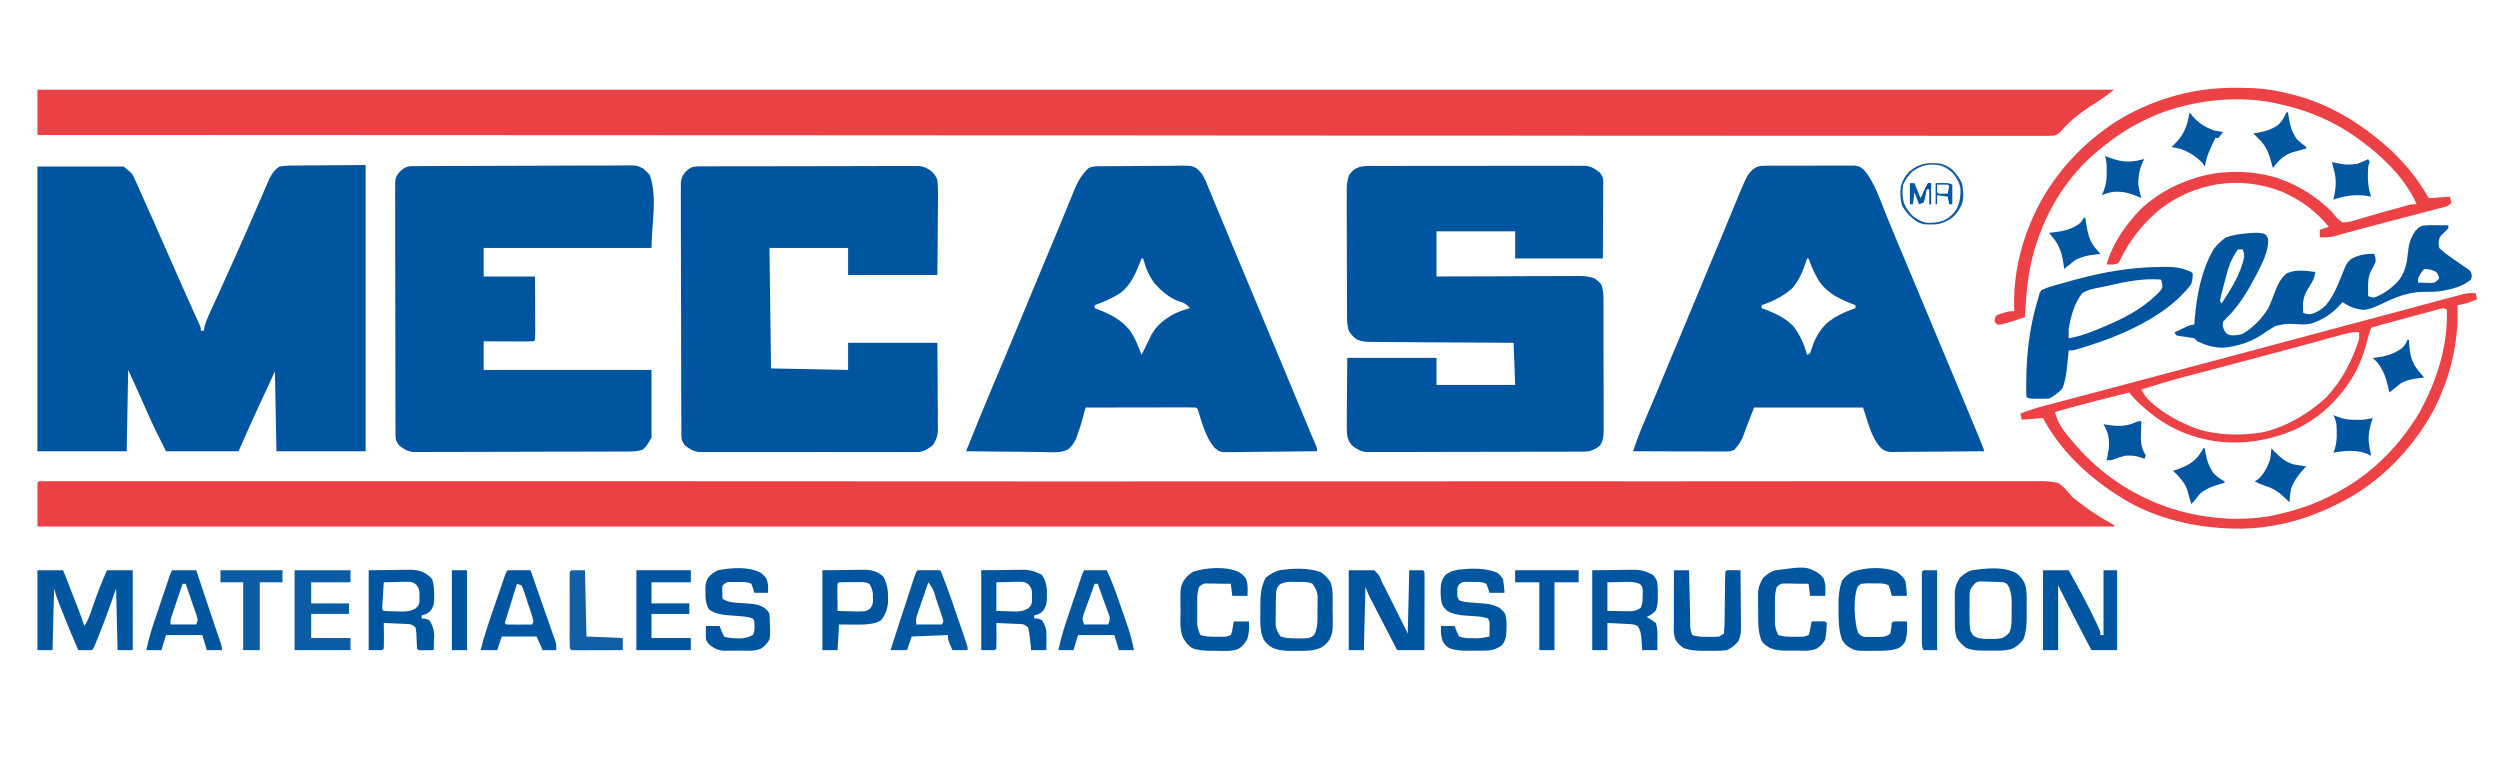 <svg xmlns="http://www.w3.org/2000/svg" xmlns:xlink="http://www.w3.org/1999/xlink" width="200" zoomAndPan="magnify" viewBox="0 0 150 45.75" height="61" preserveAspectRatio="xMidYMid meet" version="1.2"><g id="04f8a168ef"><path style=" stroke:none;fill-rule:nonzero;fill:#ec4144;fill-opacity:1;" d="M 2.246 5.383 L 126.844 5.383 C 126.543 5.625 126.25 5.84 125.926 6.047 C 125.125 6.562 124.262 7.133 123.66 7.879 C 123.398 8.098 123.398 8.098 123.223 8.137 C 123 8.152 122.785 8.156 122.562 8.152 L 122.309 8.152 C 122.02 8.156 121.734 8.152 121.449 8.152 C 121.242 8.152 121.035 8.152 120.828 8.152 C 120.254 8.156 119.68 8.152 119.109 8.152 C 118.551 8.148 117.992 8.152 117.434 8.152 C 116.277 8.152 115.125 8.152 113.969 8.148 C 112.797 8.148 111.625 8.148 110.453 8.148 L 110.23 8.148 C 109.855 8.148 109.477 8.148 109.102 8.148 C 106.371 8.148 103.641 8.145 100.914 8.145 C 98.125 8.141 95.336 8.141 92.547 8.141 L 90.25 8.137 C 88.344 8.137 86.438 8.137 84.531 8.137 L 84.27 8.137 C 80.047 8.137 75.824 8.133 71.602 8.129 L 67.203 8.125 L 66.93 8.125 C 62.43 8.125 57.934 8.125 53.434 8.121 L 47.984 8.117 L 36.621 8.113 C 28.867 8.113 21.113 8.109 13.359 8.102 L 13.141 8.102 L 2.246 8.098 Z M 2.336 28.883 C 2.473 28.875 2.605 28.871 2.742 28.871 L 3.617 28.871 C 3.906 28.871 4.195 28.871 4.488 28.871 C 4.801 28.871 5.117 28.871 5.434 28.871 C 5.988 28.871 6.543 28.871 7.098 28.871 C 7.926 28.871 8.754 28.871 9.586 28.871 C 10.992 28.871 12.398 28.871 13.805 28.871 C 15.223 28.871 16.637 28.871 18.055 28.871 L 19.41 28.871 C 24.469 28.871 29.523 28.871 34.582 28.871 C 44.145 28.875 53.711 28.879 63.277 28.883 L 63.578 28.883 C 69.758 28.883 75.941 28.883 82.121 28.879 C 83.012 28.879 83.902 28.879 84.789 28.879 L 85.031 28.879 C 87.414 28.875 89.793 28.875 92.176 28.875 L 92.398 28.875 C 94.621 28.875 96.844 28.875 99.066 28.879 L 99.277 28.879 C 101.477 28.879 103.676 28.875 105.879 28.875 C 108.125 28.871 110.375 28.871 112.621 28.871 C 113.898 28.875 115.172 28.875 116.445 28.871 C 117.285 28.867 118.125 28.867 118.969 28.871 C 119.445 28.871 119.922 28.871 120.398 28.871 C 120.828 28.867 121.262 28.867 121.691 28.871 C 121.848 28.871 122.004 28.871 122.156 28.871 C 122.613 28.863 123.043 28.871 123.488 28.973 C 123.828 29.203 124.055 29.469 124.305 29.789 C 124.531 29.984 124.77 30.164 125.012 30.34 L 125.199 30.48 C 125.668 30.82 126.148 31.117 126.656 31.395 L 126.844 31.504 L 126.844 31.594 L 2.246 31.594 L 2.246 28.973 Z M 2.336 28.883 "/><path style=" stroke:none;fill-rule:nonzero;fill:#0055a0;fill-opacity:1;" d="M 21.938 9.902 L 21.938 27.074 L 16.586 27.074 L 16.496 22.285 L 15.762 23.867 L 15.535 24.355 L 15.352 24.758 L 15.262 24.953 C 14.934 25.656 14.629 26.367 14.316 27.074 L 9.961 27.074 C 9.246 25.652 9.246 25.652 9.02 25.148 L 8.949 24.984 C 8.871 24.816 8.797 24.648 8.723 24.484 L 8.5 23.977 C 8.43 23.828 8.363 23.676 8.297 23.523 C 8.098 23.078 7.895 22.637 7.691 22.195 L 7.602 27.074 L 2.246 27.074 L 2.246 9.992 L 7.418 9.992 C 7.93 10.402 7.93 10.402 8.098 10.773 L 8.219 11.035 C 8.258 11.129 8.301 11.223 8.344 11.32 L 8.48 11.629 C 8.645 11.984 8.805 12.344 8.961 12.707 L 9.156 13.141 C 9.504 13.93 9.852 14.719 10.199 15.508 C 10.617 16.465 11.043 17.418 11.469 18.367 L 11.578 18.617 C 11.648 18.773 11.723 18.934 11.793 19.09 L 11.895 19.312 L 11.984 19.504 C 12.047 19.664 12.047 19.664 12.047 19.844 L 12.23 19.844 L 12.262 19.652 C 12.324 19.375 12.418 19.148 12.535 18.891 L 12.672 18.586 L 12.746 18.426 C 12.855 18.195 12.961 17.961 13.066 17.73 L 13.234 17.355 C 13.535 16.695 13.828 16.039 14.125 15.379 C 14.215 15.172 14.305 14.969 14.398 14.766 C 14.68 14.133 14.961 13.5 15.234 12.863 C 15.359 12.578 15.484 12.293 15.605 12.012 C 15.664 11.875 15.723 11.742 15.781 11.605 C 15.859 11.422 15.941 11.234 16.023 11.047 L 16.16 10.727 C 16.34 10.395 16.449 10.211 16.766 9.992 C 17.152 9.926 17.531 9.93 17.918 9.93 L 18.258 9.926 C 18.555 9.922 18.852 9.922 19.148 9.922 C 19.449 9.922 19.754 9.918 20.055 9.914 C 20.684 9.906 21.312 9.902 21.938 9.902 M 82.141 9.957 L 83.285 9.957 C 83.656 9.953 84.023 9.953 84.395 9.953 C 84.699 9.953 85.008 9.953 85.316 9.953 C 86.043 9.953 86.77 9.953 87.496 9.953 C 88.246 9.953 88.996 9.953 89.746 9.949 C 90.391 9.949 91.035 9.949 91.68 9.949 C 92.062 9.949 92.445 9.949 92.832 9.949 C 93.191 9.945 93.555 9.945 93.914 9.949 C 94.047 9.949 94.18 9.949 94.312 9.945 C 94.492 9.945 94.676 9.945 94.855 9.949 L 95.164 9.949 C 95.516 10.004 95.711 10.137 95.992 10.355 C 96.172 10.625 96.172 10.625 96.195 10.844 L 96.191 11.105 L 96.191 11.719 L 96.188 12.012 C 96.188 12.367 96.188 12.727 96.184 13.082 L 96.172 15.508 L 90.91 15.508 L 90.91 13.879 L 86.191 13.879 L 86.191 16.59 L 87.023 16.586 C 87.93 16.582 88.84 16.578 89.746 16.578 C 90.297 16.578 90.848 16.574 91.398 16.57 C 91.93 16.566 92.461 16.566 92.992 16.566 C 93.195 16.566 93.398 16.566 93.602 16.562 C 93.883 16.562 94.168 16.562 94.453 16.562 L 94.707 16.559 C 95.062 16.559 95.328 16.582 95.668 16.699 C 95.898 16.863 95.898 16.863 96.066 17.051 C 96.219 17.434 96.211 17.789 96.207 18.195 L 96.211 18.465 C 96.211 18.758 96.211 19.047 96.211 19.34 C 96.211 19.543 96.211 19.746 96.211 19.949 C 96.215 20.375 96.215 20.801 96.211 21.223 C 96.211 21.77 96.215 22.312 96.215 22.859 C 96.219 23.277 96.219 23.695 96.219 24.117 C 96.219 24.316 96.219 24.52 96.219 24.719 C 96.219 25 96.219 25.281 96.219 25.562 L 96.219 25.812 C 96.215 26.18 96.203 26.391 96.016 26.715 C 95.793 26.91 95.637 26.984 95.355 27.074 C 95.086 27.098 95.086 27.098 94.785 27.102 L 94.055 27.102 C 93.922 27.102 93.785 27.102 93.652 27.105 C 93.289 27.105 92.926 27.105 92.559 27.105 C 92.332 27.105 92.105 27.105 91.879 27.105 C 91.082 27.109 90.289 27.109 89.496 27.109 C 88.758 27.109 88.016 27.109 87.277 27.113 C 86.641 27.117 86.008 27.117 85.371 27.117 C 84.992 27.117 84.613 27.117 84.234 27.121 C 83.875 27.121 83.52 27.121 83.164 27.121 C 83.031 27.121 82.902 27.121 82.77 27.121 C 82.594 27.121 82.414 27.121 82.234 27.121 L 81.934 27.121 C 81.582 27.066 81.383 26.93 81.109 26.715 C 80.938 26.488 80.938 26.488 80.836 26.172 C 80.801 25.812 80.805 25.453 80.809 25.09 L 80.809 24.812 C 80.812 24.473 80.816 24.129 80.816 23.789 L 80.836 21.473 L 86.191 21.473 L 86.191 23.098 L 90.91 23.098 L 90.816 20.57 L 89.984 20.562 C 89.074 20.559 88.164 20.555 87.258 20.547 C 86.703 20.543 86.152 20.539 85.602 20.539 C 85.07 20.535 84.539 20.531 84.008 20.527 C 83.805 20.523 83.602 20.523 83.398 20.523 C 83.113 20.523 82.828 20.52 82.547 20.516 L 82.289 20.516 C 81.938 20.512 81.699 20.5 81.379 20.352 C 81.184 20.195 81.055 20.059 80.926 19.844 C 80.852 19.598 80.824 19.375 80.824 19.113 L 80.82 18.895 L 80.82 18.402 C 80.816 18.125 80.816 17.848 80.816 17.57 L 80.816 16.992 C 80.812 16.586 80.812 16.184 80.812 15.781 C 80.812 15.262 80.812 14.746 80.809 14.227 C 80.805 13.828 80.805 13.43 80.805 13.031 C 80.805 12.844 80.805 12.652 80.805 12.461 C 80.801 12.195 80.801 11.926 80.805 11.66 L 80.801 11.422 C 80.805 11.078 80.828 10.828 80.945 10.5 C 81.258 10.047 81.602 9.961 82.141 9.957 M 105.715 9.949 L 106.039 9.945 L 106.219 9.941 C 106.414 9.941 106.609 9.941 106.805 9.941 C 106.941 9.941 107.078 9.941 107.215 9.941 C 107.504 9.941 107.789 9.941 108.074 9.941 C 108.441 9.941 108.805 9.941 109.172 9.938 C 109.453 9.938 109.734 9.938 110.02 9.938 C 110.152 9.938 110.289 9.938 110.422 9.934 C 110.609 9.934 110.801 9.934 110.988 9.938 L 111.312 9.938 C 111.598 9.992 111.598 9.992 111.855 10.211 C 112.5 10.98 112.824 12.051 113.203 12.973 C 113.336 13.297 113.473 13.621 113.605 13.945 L 113.816 14.457 C 114.168 15.305 114.523 16.152 114.883 17 C 115.41 18.258 115.938 19.52 116.461 20.777 C 116.797 21.586 117.133 22.391 117.473 23.195 C 117.887 24.191 118.305 25.191 118.719 26.188 L 118.82 26.438 C 119.039 26.973 119.039 26.973 119.039 27.074 C 118.281 27.086 117.52 27.09 116.758 27.094 C 116.402 27.098 116.051 27.098 115.695 27.102 C 115.355 27.105 115.016 27.109 114.672 27.109 C 114.543 27.109 114.414 27.113 114.281 27.113 C 114.102 27.117 113.918 27.117 113.734 27.117 L 113.422 27.121 C 113.141 27.074 113.141 27.074 112.887 26.906 C 112.27 26.309 112.051 25.203 111.781 24.453 L 105.246 24.453 C 105.004 25.055 104.773 25.656 104.551 26.266 C 104.422 26.547 104.277 26.754 104.066 26.984 C 103.812 27.113 103.605 27.086 103.324 27.086 L 102.18 27.086 C 101.836 27.082 101.488 27.082 101.141 27.082 C 100.785 27.082 100.43 27.082 100.074 27.082 C 99.379 27.078 98.684 27.078 97.988 27.074 C 98.16 26.535 98.359 26.004 98.582 25.48 L 98.676 25.254 C 98.746 25.098 98.812 24.938 98.879 24.777 C 99.062 24.344 99.246 23.91 99.43 23.477 L 99.543 23.203 C 99.957 22.223 100.363 21.242 100.773 20.258 C 101.336 18.895 101.902 17.535 102.473 16.176 C 102.777 15.441 103.086 14.707 103.391 13.973 L 103.703 13.211 C 103.77 13.051 103.84 12.887 103.906 12.723 C 104.82 10.504 104.82 10.504 105.172 10.168 C 105.43 9.992 105.43 9.992 105.715 9.949 M 108.422 15.508 L 108.363 15.695 C 108.16 16.297 107.938 16.836 107.516 17.316 C 106.973 17.785 106.379 18.078 105.699 18.309 L 105.699 18.488 L 105.91 18.566 C 106.555 18.816 107.117 19.078 107.605 19.574 C 108.004 20.098 108.25 20.66 108.422 21.293 L 108.605 21.199 C 108.66 21.051 108.711 20.902 108.758 20.75 C 108.949 20.211 109.199 19.801 109.602 19.395 C 110.121 18.965 110.695 18.711 111.328 18.488 L 111.328 18.309 L 111.117 18.23 C 110.391 17.949 109.77 17.641 109.262 17.035 C 108.926 16.562 108.707 16.051 108.516 15.508 Z M 66.07 9.977 L 66.246 9.973 C 66.441 9.973 66.633 9.969 66.828 9.969 L 67.027 9.969 C 67.379 9.965 67.73 9.965 68.082 9.961 C 68.371 9.961 68.66 9.957 68.949 9.953 C 69.301 9.949 69.652 9.949 70 9.949 C 70.133 9.945 70.27 9.945 70.402 9.945 C 71.434 9.926 71.434 9.926 71.777 10.086 C 72.027 10.281 72.199 10.523 72.32 10.812 L 72.414 11.035 C 72.449 11.117 72.48 11.199 72.516 11.281 L 72.629 11.551 C 72.738 11.812 72.848 12.078 72.953 12.34 C 73.098 12.684 73.242 13.027 73.383 13.371 C 73.648 14.008 73.914 14.641 74.176 15.277 C 74.508 16.07 74.84 16.867 75.172 17.66 C 76.191 20.094 77.207 22.531 78.219 24.973 L 78.34 25.262 C 78.375 25.352 78.414 25.441 78.453 25.535 C 78.531 25.73 78.613 25.922 78.695 26.117 L 78.824 26.414 L 78.938 26.68 C 79.02 26.895 79.02 26.895 79.02 27.074 C 78.258 27.086 77.496 27.094 76.738 27.098 C 76.383 27.102 76.031 27.105 75.676 27.109 C 75.336 27.113 74.992 27.117 74.652 27.117 C 74.523 27.121 74.391 27.121 74.262 27.125 C 74.078 27.125 73.898 27.129 73.715 27.129 L 73.398 27.129 C 73.121 27.074 73.121 27.074 72.867 26.859 C 72.367 26.266 72.152 25.484 71.922 24.758 C 71.871 24.551 71.871 24.551 71.762 24.453 C 71.555 24.445 71.348 24.445 71.141 24.445 L 70.945 24.445 C 70.73 24.445 70.516 24.445 70.301 24.445 L 69.855 24.445 C 69.465 24.445 69.074 24.449 68.684 24.449 C 68.285 24.449 67.887 24.449 67.484 24.449 C 66.703 24.453 65.918 24.453 65.137 24.453 L 65.078 24.66 L 65.008 24.93 L 64.934 25.199 C 64.852 25.492 64.758 25.785 64.652 26.07 L 64.551 26.359 C 64.418 26.609 64.289 26.801 64.062 26.98 C 63.594 27.203 63.031 27.129 62.523 27.121 C 62.391 27.121 62.258 27.117 62.129 27.117 C 61.781 27.117 61.438 27.113 61.094 27.105 C 60.742 27.102 60.391 27.102 60.035 27.098 C 59.348 27.094 58.656 27.086 57.965 27.074 C 58.48 25.785 59 24.5 59.543 23.223 C 59.719 22.809 59.891 22.395 60.066 21.977 L 60.176 21.719 C 60.578 20.758 60.977 19.801 61.375 18.84 L 61.914 17.539 C 62.445 16.254 62.98 14.969 63.52 13.684 C 63.68 13.293 63.844 12.902 64.004 12.508 C 64.113 12.238 64.227 11.969 64.336 11.699 L 64.449 11.418 C 64.664 10.902 64.902 10.469 65.316 10.086 C 65.57 9.957 65.785 9.98 66.07 9.977 M 68.492 15.508 L 68.398 15.754 C 68.117 16.465 67.84 17.098 67.223 17.586 C 66.738 17.883 66.219 18.129 65.68 18.309 L 65.68 18.488 L 65.895 18.57 C 66.648 18.867 67.266 19.18 67.785 19.812 C 68.105 20.262 68.297 20.773 68.492 21.293 C 68.598 21.086 68.699 20.879 68.801 20.672 L 68.938 20.395 L 69.07 20.113 C 69.387 19.539 69.766 19.242 70.316 18.902 C 70.668 18.711 71.012 18.598 71.398 18.488 C 71.25 18.32 71.141 18.227 70.934 18.141 L 70.711 18.07 C 70.133 17.852 69.727 17.492 69.309 17.043 C 68.938 16.578 68.746 16.074 68.586 15.508 Z M 42.086 9.98 L 42.828 9.98 L 43.238 9.977 C 43.609 9.977 43.977 9.977 44.348 9.977 C 44.578 9.977 44.812 9.977 45.043 9.977 C 45.766 9.973 46.488 9.973 47.211 9.973 C 48.047 9.973 48.883 9.969 49.719 9.969 C 50.363 9.965 51.008 9.965 51.656 9.965 C 52.039 9.965 52.426 9.965 52.812 9.961 C 53.176 9.961 53.539 9.961 53.898 9.961 C 54.035 9.961 54.168 9.961 54.301 9.961 C 54.48 9.961 54.664 9.961 54.844 9.961 L 55.152 9.961 C 55.461 10 55.629 10.086 55.879 10.266 C 56.078 10.461 56.152 10.551 56.242 10.809 C 56.293 11.238 56.285 11.672 56.277 12.105 C 56.277 12.234 56.277 12.359 56.277 12.488 C 56.273 12.82 56.27 13.152 56.266 13.484 C 56.262 13.824 56.262 14.164 56.262 14.504 C 56.258 15.168 56.25 15.836 56.242 16.5 L 50.887 16.5 L 50.887 14.875 L 46.168 14.875 L 46.262 22.105 L 50.887 22.195 L 50.887 20.57 L 56.242 20.57 C 56.25 21.289 56.254 22.008 56.258 22.73 C 56.258 23.066 56.262 23.402 56.262 23.738 C 56.266 24.059 56.266 24.383 56.27 24.707 C 56.27 24.832 56.27 24.953 56.27 25.078 C 56.273 25.25 56.273 25.422 56.273 25.598 L 56.273 25.895 C 56.234 26.23 56.156 26.43 55.969 26.715 C 55.691 26.934 55.496 27.062 55.145 27.121 L 54.84 27.121 L 54.488 27.125 L 54.105 27.121 C 53.973 27.125 53.836 27.125 53.699 27.125 C 53.336 27.125 52.969 27.125 52.602 27.125 C 52.219 27.125 51.836 27.125 51.453 27.125 C 50.809 27.125 50.164 27.125 49.52 27.121 C 48.777 27.121 48.035 27.121 47.289 27.125 C 46.648 27.125 46.012 27.125 45.371 27.125 C 44.992 27.125 44.609 27.125 44.227 27.125 C 43.867 27.125 43.508 27.125 43.152 27.125 C 43.02 27.121 42.887 27.121 42.758 27.125 C 42.578 27.125 42.398 27.125 42.219 27.121 L 41.914 27.121 C 41.562 27.062 41.363 26.934 41.086 26.715 C 40.906 26.441 40.906 26.441 40.883 26.164 L 40.883 25.812 L 40.879 25.617 C 40.879 25.402 40.879 25.184 40.879 24.969 C 40.879 24.812 40.875 24.66 40.875 24.504 C 40.875 24.082 40.871 23.66 40.871 23.238 C 40.871 22.977 40.871 22.715 40.871 22.449 C 40.867 21.531 40.867 20.613 40.867 19.695 C 40.867 18.84 40.863 17.984 40.859 17.125 C 40.855 16.391 40.855 15.656 40.855 14.922 C 40.855 14.484 40.855 14.043 40.852 13.605 C 40.852 13.191 40.848 12.777 40.852 12.367 C 40.852 12.215 40.852 12.062 40.848 11.91 C 40.848 11.703 40.848 11.496 40.852 11.289 L 40.848 10.941 C 40.902 10.637 40.941 10.547 41.125 10.32 C 41.465 9.98 41.617 9.984 42.086 9.98 M 24.641 9.969 L 24.949 9.969 L 25.305 9.965 L 25.691 9.965 L 26.102 9.961 C 26.477 9.961 26.848 9.957 27.219 9.957 C 27.449 9.957 27.684 9.957 27.914 9.957 C 28.641 9.953 29.367 9.953 30.094 9.949 C 30.934 9.949 31.773 9.945 32.609 9.941 C 33.258 9.938 33.906 9.938 34.555 9.934 C 34.945 9.934 35.332 9.934 35.719 9.93 C 36.082 9.93 36.445 9.926 36.812 9.93 C 36.945 9.93 37.078 9.93 37.211 9.926 C 38.211 9.914 38.211 9.914 38.586 10.109 C 38.75 10.242 38.879 10.363 39 10.535 C 39.461 11.91 39.09 13.43 39.09 14.875 L 29.02 14.875 L 29.02 16.59 L 32.102 16.59 C 32.105 17.129 32.105 17.668 32.109 18.207 C 32.109 18.391 32.109 18.574 32.109 18.758 C 32.109 19.023 32.113 19.285 32.113 19.547 L 32.113 19.797 C 32.113 19.996 32.109 20.191 32.102 20.387 L 32.012 20.477 C 31.793 20.484 31.57 20.488 31.348 20.488 L 31.148 20.488 C 30.934 20.484 30.723 20.484 30.508 20.484 L 30.078 20.484 C 29.723 20.48 29.371 20.48 29.02 20.477 L 29.02 22.195 L 39.09 22.195 L 39.09 26.262 C 38.766 26.805 38.766 26.805 38.547 26.984 C 38.25 27.082 38.031 27.09 37.723 27.09 L 36.984 27.09 L 36.582 27.094 C 36.137 27.094 35.691 27.098 35.25 27.098 L 34.789 27.098 C 34.074 27.102 33.355 27.102 32.637 27.102 C 31.809 27.102 30.98 27.105 30.152 27.109 C 29.512 27.113 28.871 27.113 28.23 27.113 C 27.848 27.113 27.465 27.113 27.082 27.117 C 26.723 27.117 26.363 27.121 26.004 27.117 C 25.871 27.117 25.742 27.117 25.609 27.121 C 25.43 27.121 25.246 27.121 25.066 27.121 L 24.762 27.121 C 24.41 27.066 24.215 26.934 23.938 26.715 C 23.754 26.441 23.754 26.441 23.73 26.164 L 23.73 25.617 C 23.727 25.402 23.727 25.184 23.727 24.969 C 23.727 24.812 23.727 24.656 23.727 24.504 C 23.723 24.082 23.723 23.66 23.723 23.238 C 23.723 22.883 23.723 22.531 23.723 22.18 C 23.723 21.352 23.719 20.52 23.719 19.691 C 23.723 18.832 23.719 17.977 23.715 17.121 C 23.715 16.383 23.711 15.648 23.711 14.914 C 23.711 14.473 23.711 14.035 23.711 13.594 C 23.707 13.184 23.707 12.77 23.711 12.355 C 23.711 12.203 23.711 12.051 23.707 11.902 C 23.707 11.695 23.707 11.488 23.711 11.281 L 23.711 10.93 C 23.754 10.625 23.754 10.625 23.922 10.371 C 24.156 10.137 24.305 10.004 24.641 9.969 "/><path style=" stroke:none;fill-rule:nonzero;fill:#ec4245;fill-opacity:1;" d="M 148.535 17.586 L 148.625 17.949 C 148.223 18.133 147.887 18.246 147.445 18.309 L 147.453 18.52 C 147.508 20.66 146.977 22.766 145.988 24.668 C 144.875 26.691 143.234 28.488 141.254 29.691 C 139.164 30.93 136.938 31.672 134.496 31.719 C 132.141 31.73 129.836 31.281 127.75 30.141 C 125.785 29.012 124.012 27.484 122.832 25.535 C 122.746 25.387 122.664 25.238 122.578 25.086 L 121.309 25.18 L 121.219 24.816 C 121.711 24.625 122.215 24.461 122.73 24.328 L 122.961 24.27 C 123.125 24.227 123.289 24.184 123.453 24.141 C 123.723 24.07 123.988 24 124.258 23.926 C 124.547 23.852 124.832 23.777 125.121 23.699 C 126.145 23.43 127.168 23.156 128.188 22.883 L 129.48 22.539 L 130.137 22.363 C 131.289 22.059 132.438 21.75 133.59 21.445 L 133.902 21.359 C 135.219 21.008 136.531 20.656 137.848 20.305 C 139.125 19.965 140.402 19.621 141.68 19.281 C 142.152 19.152 142.625 19.027 143.102 18.902 C 143.715 18.734 144.328 18.57 144.941 18.41 C 145.266 18.324 145.59 18.234 145.91 18.148 C 146.266 18.055 146.625 17.961 146.98 17.863 L 147.297 17.777 L 147.594 17.699 L 147.848 17.633 C 148.082 17.586 148.293 17.578 148.535 17.586 M 146.629 18.488 C 146.445 18.52 146.445 18.52 146.238 18.578 L 145.992 18.641 L 145.727 18.715 L 145.453 18.789 C 145.168 18.863 144.879 18.941 144.594 19.02 C 144.398 19.074 144.203 19.125 144.012 19.176 C 143.656 19.27 143.301 19.367 142.949 19.465 L 142.73 19.523 C 142.578 19.566 142.426 19.613 142.273 19.664 C 142.188 19.852 142.188 19.852 142.133 20.082 L 142.059 20.348 L 141.984 20.629 C 141.73 21.516 141.434 22.25 140.91 23.008 L 140.758 23.23 C 139.941 24.34 138.922 25.223 137.66 25.793 C 136.188 26.422 134.68 26.668 133.078 26.496 C 131.699 26.316 130.418 25.828 129.297 24.996 C 128.723 24.559 128.203 24.113 127.754 23.551 C 126.785 23.785 125.824 24.035 124.867 24.289 L 124.68 24.34 C 124.504 24.387 124.324 24.434 124.148 24.48 L 123.836 24.566 C 123.656 24.613 123.48 24.668 123.305 24.727 C 123.453 25.488 124.055 26.137 124.547 26.715 C 126.074 28.465 127.93 29.703 130.129 30.461 C 132.074 31.102 134.266 31.312 136.289 30.949 C 136.531 30.898 136.77 30.844 137.008 30.781 L 137.227 30.727 C 138.312 30.445 139.293 30.059 140.277 29.516 L 140.527 29.379 C 142.473 28.27 144.047 26.641 145.176 24.727 C 146.148 22.973 146.812 20.953 146.816 18.934 L 146.809 18.578 Z M 140.336 20.129 C 140.086 20.195 139.836 20.266 139.586 20.336 C 139.102 20.469 138.621 20.598 138.137 20.73 L 137.812 20.82 C 136.871 21.074 135.93 21.328 134.984 21.574 L 134.527 21.695 C 133.918 21.855 133.309 22.02 132.699 22.18 C 132.34 22.273 131.977 22.371 131.613 22.465 C 131.48 22.5 131.344 22.535 131.211 22.57 C 130.293 22.812 129.383 23.082 128.48 23.371 C 128.758 23.961 129.293 24.348 129.812 24.723 C 130.371 25.086 130.941 25.391 131.562 25.629 L 131.844 25.738 C 133.074 26.137 134.516 26.145 135.785 25.934 C 137.188 25.602 138.516 24.824 139.562 23.852 C 140.484 22.887 141.086 21.727 141.508 20.469 C 141.559 20.27 141.559 20.27 141.547 19.938 C 141.121 19.906 140.742 20.016 140.336 20.129 "/><path style=" stroke:none;fill-rule:nonzero;fill:#0256a0;fill-opacity:1;" d="M 146.242 13.512 L 146.434 13.516 C 146.59 13.516 146.746 13.516 146.902 13.52 L 146.902 13.699 C 146.75 13.852 146.602 14.004 146.445 14.152 C 146.344 14.336 146.344 14.336 146.316 14.586 L 146.355 14.875 C 146.539 15.055 146.691 15.184 146.902 15.328 L 147.062 15.445 C 147.297 15.613 147.535 15.777 147.777 15.941 L 147.973 16.078 L 148.145 16.191 C 148.262 16.32 148.262 16.32 148.312 16.539 L 148.262 16.773 C 147.75 17.207 147.121 17.34 146.477 17.465 C 146.113 17.516 145.75 17.512 145.387 17.512 C 144.398 17.523 143.617 17.887 142.738 18.309 C 142.426 18.453 142.137 18.574 141.789 18.59 C 141.293 18.535 140.965 18.402 140.547 18.129 L 140.406 18.289 C 139.902 18.828 139.43 19.148 138.734 19.395 C 138.418 19.484 138.152 19.473 137.828 19.449 C 137.176 19.414 137.176 19.414 136.547 19.555 C 136.25 19.711 135.98 19.898 135.703 20.086 C 135.051 20.527 134.242 20.773 133.465 20.859 C 132.871 20.883 132.371 20.727 131.836 20.477 L 131.656 20.297 C 131.375 20.242 131.09 20.207 130.805 20.168 L 130.566 20.117 L 130.477 19.938 C 130.637 19.859 130.801 19.785 130.961 19.711 L 131.238 19.582 C 131.473 19.484 131.473 19.484 131.656 19.484 L 131.68 19.168 C 131.805 17.691 132.074 16.238 132.824 14.941 C 133.047 14.656 133.262 14.453 133.559 14.242 C 134.023 14.086 134.457 14.02 134.938 13.992 L 135.129 13.977 C 135.391 13.961 135.617 13.961 135.867 14.031 C 136.012 14.152 136.012 14.152 136.09 14.352 C 136.125 15.055 135.738 15.793 135.422 16.41 C 134.918 17.367 134.375 18.336 133.582 19.09 L 133.379 19.305 C 133.355 19.586 133.355 19.586 133.469 19.844 C 133.602 20.035 133.602 20.035 133.832 20.117 C 134.129 20.125 134.289 20.117 134.559 20.027 C 135.195 19.66 135.715 19.109 136.102 18.488 C 136.234 18.207 136.34 17.914 136.453 17.625 C 136.629 17.16 136.801 16.73 137.191 16.41 C 137.543 16.246 137.875 16.223 138.262 16.242 C 138.48 16.262 138.695 16.285 138.914 16.32 C 138.883 16.645 138.777 16.859 138.602 17.129 C 138.371 17.484 138.203 17.801 138.18 18.23 C 138.176 18.41 138.184 18.586 138.188 18.762 C 138.379 18.844 138.379 18.844 138.641 18.852 C 139 18.754 139.273 18.582 139.539 18.328 C 140.02 17.758 140.273 17.098 140.547 16.41 C 140.789 15.812 140.789 15.812 141.02 15.57 C 141.418 15.332 141.809 15.242 142.273 15.227 L 142.453 15.234 C 142.523 15.418 142.523 15.418 142.543 15.688 C 142.469 15.879 142.375 16.055 142.273 16.234 C 142.09 16.586 142.082 16.898 142.086 17.293 L 142.086 17.562 L 142.09 17.766 C 142.254 17.832 142.254 17.832 142.453 17.855 C 143.031 17.637 143.57 17.246 143.965 16.773 C 144.332 16.246 144.422 15.75 144.48 15.125 C 144.527 14.625 144.633 14.301 144.902 13.879 C 145.039 13.723 145.137 13.625 145.332 13.547 C 145.633 13.504 145.938 13.508 146.242 13.512 M 134.285 14.965 C 133.828 15.555 133.664 16.184 133.48 16.898 L 133.395 17.223 C 133.285 17.629 133.285 17.629 133.199 18.039 L 133.289 18.219 C 133.832 17.395 134.461 16.398 134.648 15.418 C 134.633 15.152 134.633 15.152 134.559 14.965 Z M 145.449 16.141 C 145.242 16.391 145.242 16.391 145.086 16.684 L 145.086 16.953 C 145.246 16.961 145.406 16.965 145.566 16.969 L 145.84 16.98 L 146.082 16.953 C 146.254 16.828 146.254 16.828 146.355 16.684 C 146.297 16.504 146.297 16.504 146.176 16.32 C 145.91 16.184 145.746 16.141 145.449 16.141 "/><path style=" stroke:none;fill-rule:nonzero;fill:#ec4245;fill-opacity:1;" d="M 134.129 5.266 L 134.316 5.266 C 135.273 5.27 136.168 5.332 137.102 5.566 L 137.293 5.609 C 139.672 6.156 141.605 7.352 143.406 8.965 C 143.93 9.461 144.402 9.957 144.832 10.535 L 144.969 10.719 C 145.25 11.098 145.496 11.48 145.723 11.891 L 146.992 11.801 L 147.082 12.164 C 146.902 12.344 146.902 12.344 146.727 12.406 L 146.516 12.461 L 146.273 12.523 L 146.008 12.594 L 145.73 12.664 C 145.434 12.742 145.133 12.82 144.836 12.898 L 144.227 13.055 C 143.922 13.137 143.617 13.215 143.312 13.293 C 142.73 13.445 142.152 13.598 141.574 13.758 L 141.379 13.809 C 141.094 13.887 140.809 13.965 140.523 14.043 L 140.223 14.125 L 139.973 14.195 C 139.707 14.246 139.457 14.25 139.188 14.242 L 139.188 13.789 L 139.73 13.609 C 138.934 12.637 138.02 11.98 136.867 11.48 C 135.625 11.012 134.348 10.855 133.031 11.059 C 131.727 11.285 130.547 11.793 129.516 12.625 C 128.543 13.469 127.805 14.371 127.246 15.535 L 127.117 15.777 C 126.871 15.902 126.664 15.875 126.391 15.867 C 126.773 14.578 127.508 13.527 128.43 12.559 C 129.52 11.535 130.895 10.848 132.348 10.504 C 133.758 10.199 135.262 10.254 136.641 10.68 C 137.898 11.102 138.969 11.781 139.914 12.707 L 140.047 12.879 C 140.203 13.07 140.336 13.207 140.547 13.34 C 140.906 13.352 141.215 13.25 141.551 13.141 L 141.84 13.059 C 142.035 13.004 142.234 12.945 142.43 12.887 C 142.812 12.77 143.195 12.664 143.578 12.562 C 143.754 12.516 143.926 12.469 144.098 12.418 L 144.336 12.352 L 144.543 12.293 C 144.723 12.254 144.723 12.254 144.996 12.254 C 144.371 10.812 143.137 9.574 141.91 8.637 L 141.668 8.453 C 140.133 7.297 138.434 6.586 136.555 6.199 L 136.266 6.137 C 134.141 5.758 131.91 6 129.879 6.695 C 128.43 7.223 127.109 8.004 125.938 9 L 125.676 9.219 C 124.059 10.637 122.941 12.402 122.246 14.426 C 121.848 15.586 121.656 16.695 121.57 17.918 L 121.547 18.246 C 121.527 18.508 121.508 18.77 121.492 19.031 C 120.602 19.332 120.602 19.332 120.227 19.422 L 120.023 19.473 L 119.855 19.484 L 119.676 19.305 C 119.684 19.121 119.684 19.121 119.766 18.941 C 119.945 18.848 119.945 18.848 120.164 18.785 L 120.383 18.719 C 120.582 18.672 120.582 18.672 120.855 18.672 L 120.848 18.414 C 120.801 16.133 121.406 13.98 122.5 11.984 C 123.664 9.945 125.355 8.238 127.375 7.043 C 129.465 5.859 131.73 5.254 134.129 5.266 "/><path style=" stroke:none;fill-rule:nonzero;fill:#0155a0;fill-opacity:1;" d="M 129.648 16.016 L 129.945 16.012 C 130.52 16.016 130.953 16.078 131.473 16.32 L 131.562 16.41 C 131.562 16.656 131.551 16.812 131.473 17.043 C 131.289 17.312 131.07 17.539 130.84 17.766 L 130.676 17.926 C 129.055 19.438 126.508 20.434 124.395 21.02 L 124.121 21.02 L 124.09 21.355 L 124.043 21.793 L 124.023 22.012 C 123.977 22.453 123.914 22.863 123.758 23.281 C 123.609 23.457 123.609 23.457 123.441 23.586 L 123.273 23.719 C 123.125 23.82 123.125 23.82 122.941 23.914 C 122.746 23.922 122.551 23.926 122.352 23.922 L 122.031 23.926 C 121.762 23.914 121.762 23.914 121.582 23.82 C 121.527 21.785 121.691 19.809 122.309 17.855 L 122.367 17.602 L 122.488 17.406 C 122.742 17.293 122.961 17.211 123.227 17.141 L 123.457 17.07 C 123.707 17 123.961 16.93 124.215 16.863 L 124.477 16.789 C 126.191 16.32 127.863 16.031 129.648 16.016 M 126.375 17.168 C 126.16 17.215 125.945 17.258 125.73 17.297 C 125.43 17.363 125.203 17.426 124.938 17.586 C 124.457 18.188 124.242 19.004 124.121 19.754 C 124.117 19.938 124.117 20.117 124.121 20.297 C 124.891 20.164 125.586 19.879 126.301 19.574 L 126.492 19.492 C 127.684 18.98 128.785 18.367 129.664 17.395 C 129.691 17.34 129.719 17.281 129.75 17.223 C 129.727 16.98 129.727 16.98 129.66 16.773 C 128.531 16.684 127.469 16.918 126.375 17.168 "/><path style=" stroke:none;fill-rule:nonzero;fill:#0256a0;fill-opacity:1;" d="M 2.246 34.215 L 3.789 34.215 C 3.941 34.605 4.094 34.992 4.246 35.383 L 4.398 35.781 C 4.473 35.969 4.547 36.16 4.621 36.352 L 4.691 36.527 C 4.824 36.871 4.945 37.211 5.059 37.559 C 5.234 37.301 5.324 37.09 5.426 36.797 L 5.531 36.5 L 5.637 36.191 C 5.875 35.52 6.121 34.863 6.422 34.215 L 7.965 34.215 L 7.965 39.008 L 7.055 39.008 L 6.965 35.301 L 6.695 36.09 C 6.457 36.773 6.203 37.449 5.934 38.121 C 5.902 38.199 5.871 38.277 5.84 38.355 C 5.617 38.902 5.617 38.902 5.512 39.008 C 5.375 39.012 5.238 39.012 5.102 39.012 L 4.871 39.008 L 4.695 39.008 C 4.324 38.137 3.957 37.27 3.613 36.391 L 3.531 36.184 C 3.418 35.891 3.32 35.605 3.246 35.301 L 3.152 39.008 L 2.246 39.008 Z M 2.246 34.215 "/><path style=" stroke:none;fill-rule:nonzero;fill:#0055a0;fill-opacity:1;" d="M 80.926 34.215 L 82.469 34.215 C 82.738 34.5 82.805 34.594 82.922 34.938 C 82.984 35.062 83.051 35.184 83.117 35.305 C 83.18 35.43 83.242 35.555 83.305 35.684 L 83.395 35.863 C 83.504 36.082 83.613 36.301 83.723 36.52 L 84.465 38.012 L 84.555 34.215 L 85.371 34.215 L 85.465 34.305 C 85.473 34.453 85.473 34.602 85.473 34.746 L 85.473 35.66 C 85.473 35.992 85.469 36.328 85.469 36.66 C 85.469 36.887 85.469 37.113 85.469 37.34 C 85.469 37.895 85.465 38.449 85.465 39.008 L 83.828 39.008 C 83.586 38.539 83.344 38.07 83.102 37.602 L 82.855 37.125 C 82.738 36.895 82.617 36.668 82.5 36.438 L 82.391 36.223 L 82.285 36.02 L 82.191 35.844 C 82.094 35.637 82.008 35.422 81.926 35.211 L 81.832 39.008 L 80.926 39.008 Z M 122.578 34.215 L 124.121 34.215 C 124.668 35.191 125.207 36.168 125.688 37.176 L 125.793 37.395 C 126.027 37.898 126.027 37.898 126.027 38.102 L 126.211 38.102 L 126.211 34.215 L 127.027 34.215 L 127.027 39.008 L 125.484 39.008 C 124.867 37.836 124.258 36.664 123.668 35.48 L 123.488 35.121 L 123.488 39.008 L 122.578 39.008 Z M 22.121 34.215 L 23.586 34.199 L 24.043 34.191 C 24.164 34.191 24.285 34.191 24.406 34.188 L 24.594 34.184 C 24.91 34.184 25.129 34.223 25.422 34.344 C 25.633 34.469 25.781 34.57 25.934 34.758 C 26.035 35.07 26.043 35.324 26.047 35.652 L 26.051 35.984 C 26.023 36.293 26.023 36.293 25.902 36.555 C 25.75 36.746 25.75 36.746 25.508 36.863 L 25.297 36.926 L 25.297 37.109 L 25.508 37.121 L 25.75 37.199 C 25.945 37.5 26.02 37.711 26.051 38.07 L 26.039 38.406 L 26.031 38.75 L 26.023 39.008 C 25.875 39.008 25.723 39.012 25.574 39.012 L 25.324 39.016 L 25.117 39.008 L 25.023 38.914 C 25.004 38.59 24.988 38.266 24.977 37.941 L 24.934 37.648 C 24.691 37.461 24.691 37.461 24.48 37.441 L 24.277 37.434 L 24.059 37.422 L 23.828 37.414 L 23.594 37.402 C 23.406 37.395 23.219 37.387 23.027 37.379 L 23.031 37.711 C 23.031 37.855 23.031 38 23.035 38.141 L 23.035 38.363 C 23.035 38.547 23.031 38.73 23.027 38.914 L 22.938 39.008 L 22.121 39.008 Z M 23.027 34.938 C 23.012 35.207 22.992 35.477 22.977 35.746 L 22.961 35.98 L 22.949 36.199 L 22.934 36.406 L 22.938 36.566 L 23.027 36.656 C 23.293 36.672 23.555 36.68 23.824 36.684 L 24.047 36.691 C 24.406 36.695 24.617 36.68 24.938 36.504 C 25.133 36.309 25.133 36.309 25.172 36.055 L 25.168 35.797 L 25.168 35.539 C 25.129 35.297 25.129 35.297 24.984 35.09 C 24.77 34.93 24.77 34.93 24.562 34.91 C 24.328 34.902 24.102 34.906 23.867 34.918 L 23.625 34.922 C 23.426 34.926 23.227 34.93 23.027 34.938 M 95.535 34.215 L 96.996 34.199 L 97.449 34.191 C 97.57 34.191 97.691 34.191 97.812 34.188 L 98 34.184 C 98.461 34.184 98.766 34.281 99.168 34.488 C 99.34 34.684 99.34 34.684 99.438 34.938 C 99.461 35.191 99.473 35.418 99.469 35.668 L 99.469 35.859 C 99.465 36.125 99.449 36.352 99.359 36.602 C 99.215 36.809 99.027 36.902 98.805 37.02 L 99.07 37.18 L 99.348 37.379 C 99.457 37.707 99.449 38.004 99.445 38.344 L 99.441 38.539 C 99.441 38.695 99.441 38.852 99.438 39.008 L 98.531 39.008 L 98.52 38.781 L 98.496 38.484 L 98.477 38.195 C 98.441 37.938 98.398 37.777 98.258 37.559 C 98.055 37.457 97.93 37.453 97.703 37.441 L 97.504 37.43 L 97.25 37.418 L 96.445 37.379 L 96.445 39.008 L 95.535 39.008 Z M 96.445 34.938 L 96.445 36.656 L 97.238 36.668 L 97.488 36.672 L 97.684 36.672 L 97.887 36.676 C 98.109 36.652 98.25 36.594 98.441 36.477 C 98.562 36.23 98.555 36.031 98.559 35.758 L 98.57 35.469 C 98.551 35.211 98.551 35.211 98.402 35.043 C 98.035 34.883 97.68 34.91 97.285 34.922 Z M 58.875 34.215 L 60.332 34.199 L 60.789 34.191 C 60.91 34.191 61.031 34.191 61.152 34.188 L 61.336 34.184 C 61.797 34.184 62.102 34.277 62.504 34.488 C 62.711 34.781 62.77 34.988 62.812 35.344 L 62.809 35.668 L 62.812 35.992 C 62.777 36.293 62.777 36.293 62.652 36.551 C 62.504 36.746 62.504 36.746 62.262 36.863 L 62.051 36.926 L 62.051 37.109 L 62.262 37.113 L 62.504 37.199 C 62.66 37.434 62.719 37.562 62.777 37.832 C 62.797 38.223 62.793 38.613 62.777 39.008 L 61.867 39.008 L 61.84 38.715 L 61.797 38.34 L 61.777 38.148 C 61.754 37.98 61.723 37.816 61.688 37.648 C 61.445 37.461 61.445 37.461 61.234 37.441 L 61.031 37.434 L 60.809 37.422 L 60.582 37.414 L 60.348 37.402 C 60.16 37.395 59.973 37.387 59.781 37.379 L 59.785 37.711 L 59.789 38.141 L 59.789 38.363 C 59.789 38.547 59.785 38.73 59.781 38.914 L 59.691 39.008 L 58.875 39.008 Z M 59.781 34.938 L 59.781 36.656 L 60.57 36.68 L 60.816 36.688 C 61.172 36.695 61.375 36.68 61.691 36.504 C 61.883 36.309 61.883 36.309 61.926 36.055 L 61.918 35.797 L 61.922 35.539 C 61.883 35.297 61.883 35.297 61.738 35.09 C 61.523 34.93 61.523 34.93 61.312 34.91 C 61.082 34.902 60.855 34.906 60.621 34.918 Z M 59.781 34.938 "/><path style=" stroke:none;fill-rule:nonzero;fill:#0256a0;fill-opacity:1;" d="M 120.957 34.375 C 121.223 34.578 121.355 34.727 121.492 35.027 C 121.645 35.52 121.598 36.039 121.598 36.551 L 121.602 36.867 C 121.602 37.402 121.598 37.875 121.398 38.375 C 121.195 38.621 121.027 38.785 120.734 38.926 C 120.305 39.066 119.859 39.035 119.41 39.035 L 119.113 39.039 C 118.699 39.039 118.379 39.031 117.988 38.883 C 117.734 38.711 117.578 38.535 117.406 38.281 C 117.25 37.816 117.297 37.312 117.293 36.824 C 117.293 36.629 117.289 36.434 117.289 36.242 C 117.289 36.117 117.285 35.992 117.285 35.867 L 117.285 35.523 C 117.32 35.18 117.406 34.965 117.59 34.668 C 117.832 34.441 118 34.32 118.316 34.215 C 119.145 34.098 120.188 33.977 120.957 34.375 M 118.383 35.133 C 118.207 35.379 118.207 35.379 118.176 35.66 C 118.172 35.977 118.172 36.293 118.172 36.609 L 118.168 36.945 C 118.168 37.246 118.176 37.531 118.223 37.832 C 118.383 38.145 118.383 38.145 118.676 38.281 C 118.941 38.328 119.141 38.344 119.402 38.332 L 119.598 38.336 C 119.812 38.34 119.812 38.34 120.129 38.281 C 120.398 38.137 120.398 38.137 120.582 37.922 C 120.73 37.488 120.695 37.027 120.695 36.578 L 120.703 36.309 C 120.703 35.91 120.691 35.617 120.547 35.242 C 120.422 35.02 120.422 35.02 120.219 34.938 C 119.953 34.91 119.684 34.91 119.414 34.906 L 119.191 34.895 L 118.973 34.891 L 118.773 34.887 C 118.566 34.93 118.566 34.93 118.383 35.133 "/><path style=" stroke:none;fill-rule:nonzero;fill:#0156a0;fill-opacity:1;" d="M 79.246 34.328 C 79.504 34.508 79.664 34.68 79.836 34.938 C 80.012 35.461 79.953 36.047 79.957 36.59 L 79.965 36.945 C 79.969 37.918 79.969 37.918 79.789 38.344 C 79.641 38.582 79.484 38.727 79.246 38.867 C 78.773 39.066 78.301 39.059 77.797 39.051 L 77.523 39.055 C 77.105 39.055 76.734 39.031 76.348 38.867 C 76.102 38.723 75.949 38.578 75.801 38.34 C 75.574 37.805 75.613 37.227 75.621 36.656 L 75.621 36.32 C 75.625 35.707 75.656 35.215 75.934 34.668 C 76.207 34.449 76.422 34.324 76.75 34.215 C 77.578 34.102 78.453 34.047 79.246 34.328 M 76.801 35.059 C 76.641 35.215 76.641 35.215 76.57 35.48 C 76.547 35.855 76.551 36.227 76.547 36.602 L 76.543 36.91 L 76.539 37.211 L 76.539 37.484 C 76.574 37.785 76.66 37.953 76.844 38.191 C 77.164 38.301 77.457 38.301 77.789 38.301 L 78.152 38.305 C 78.461 38.297 78.461 38.297 78.688 38.219 C 78.855 38.109 78.855 38.109 78.938 37.898 C 79.082 37.465 79.051 37.02 79.047 36.566 L 79.055 36.27 L 79.055 35.723 C 79.016 35.434 78.918 35.266 78.75 35.027 C 78.453 34.883 78.129 34.918 77.805 34.918 L 77.594 34.91 C 77.281 34.91 77.078 34.91 76.801 35.059 M 89.785 34.34 C 90 34.488 90 34.488 90.184 34.758 C 90.23 35.027 90.25 35.297 90.273 35.57 L 89.367 35.57 L 89.285 35.305 L 89.184 35.027 C 88.918 34.895 88.672 34.918 88.375 34.918 L 88.031 34.91 C 87.738 34.914 87.738 34.914 87.559 35.055 C 87.434 35.227 87.434 35.227 87.438 35.531 C 87.438 35.828 87.438 35.828 87.551 36.023 C 87.797 36.105 87.973 36.133 88.227 36.148 L 88.465 36.168 C 88.629 36.18 88.793 36.191 88.957 36.203 C 89.348 36.234 89.605 36.277 89.957 36.461 C 90.184 36.656 90.184 36.656 90.305 36.824 C 90.438 37.266 90.398 37.738 90.363 38.191 C 90.262 38.52 90.262 38.52 90.09 38.734 C 89.832 38.914 89.613 39 89.301 39.031 C 89.004 39.043 88.707 39.043 88.414 39.039 L 88.105 39.043 C 87.684 39.043 87.348 39.031 86.945 38.883 C 86.734 38.734 86.734 38.734 86.562 38.484 C 86.449 38.16 86.441 37.902 86.461 37.559 L 87.277 37.559 L 87.398 37.871 L 87.551 38.191 C 87.84 38.289 88.051 38.297 88.355 38.293 L 88.641 38.297 C 88.891 38.285 89.121 38.25 89.367 38.191 C 89.367 38.047 89.371 37.898 89.371 37.754 L 89.375 37.504 C 89.379 37.289 89.379 37.289 89.273 37.109 C 89.031 37.027 88.852 37 88.598 36.98 L 88.359 36.965 C 88.195 36.949 88.031 36.938 87.867 36.93 C 87.484 36.895 87.219 36.852 86.867 36.676 C 86.645 36.477 86.645 36.477 86.52 36.258 C 86.418 35.848 86.422 35.449 86.461 35.027 C 86.562 34.715 86.562 34.715 86.734 34.488 C 86.988 34.297 87.207 34.227 87.52 34.176 C 88.277 34.098 89.066 34.066 89.785 34.34 "/><path style=" stroke:none;fill-rule:nonzero;fill:#0155a0;fill-opacity:1;" d="M 45.602 34.344 C 45.805 34.488 45.805 34.488 45.973 34.691 C 46.105 34.996 46.098 35.242 46.078 35.57 L 45.262 35.57 L 45.184 35.305 L 45.082 35.027 C 44.812 34.895 44.566 34.922 44.27 34.922 L 43.926 34.918 C 43.617 34.914 43.617 34.914 43.355 35.121 C 43.324 35.32 43.324 35.32 43.34 35.539 L 43.348 35.762 L 43.355 35.934 C 43.621 36.082 43.828 36.141 44.133 36.16 L 44.371 36.176 C 44.531 36.188 44.695 36.199 44.859 36.207 C 45.234 36.238 45.539 36.266 45.859 36.469 C 46.078 36.656 46.078 36.656 46.168 36.836 C 46.184 37.09 46.195 37.336 46.199 37.59 L 46.207 37.797 C 46.207 37.996 46.203 38.176 46.168 38.375 C 46.016 38.625 45.895 38.77 45.645 38.926 C 45.215 39.098 44.727 39.035 44.27 39.035 L 43.945 39.039 L 43.348 39.039 C 43.043 39 42.875 38.906 42.629 38.734 C 42.465 38.59 42.465 38.59 42.359 38.375 C 42.336 38.098 42.344 37.836 42.359 37.559 L 43.176 37.559 L 43.293 37.871 L 43.445 38.191 C 43.723 38.285 43.918 38.297 44.207 38.301 L 44.465 38.305 C 44.734 38.281 44.93 38.223 45.172 38.102 C 45.305 37.832 45.273 37.586 45.262 37.289 L 45.172 37.109 C 44.93 37.027 44.746 36.996 44.496 36.98 L 44.258 36.957 C 44.094 36.945 43.93 36.934 43.762 36.922 C 43.305 36.879 42.926 36.836 42.539 36.566 C 42.387 36.312 42.359 36.121 42.332 35.828 L 42.328 35.527 L 42.324 35.223 C 42.359 34.938 42.359 34.938 42.469 34.691 C 42.656 34.453 42.809 34.344 43.082 34.215 C 43.84 34.062 44.906 33.988 45.602 34.344 "/><path style=" stroke:none;fill-rule:nonzero;fill:#0357a1;fill-opacity:1;" d="M 65.047 34.215 L 66.406 34.215 C 66.742 34.926 67 35.656 67.25 36.398 C 67.324 36.609 67.398 36.824 67.473 37.035 L 67.613 37.449 L 67.68 37.641 C 67.836 38.09 67.941 38.539 68.039 39.008 L 67.133 39.008 L 66.859 38.102 L 64.684 38.102 L 64.41 39.008 L 63.504 39.008 C 63.625 38.418 63.785 37.859 63.977 37.289 C 64.062 37.031 64.148 36.777 64.234 36.52 C 64.324 36.254 64.414 35.988 64.504 35.723 L 64.676 35.215 L 64.754 34.977 L 64.832 34.754 L 64.895 34.559 C 64.953 34.398 64.953 34.398 65.047 34.215 M 65.68 35.027 C 65.555 35.367 65.434 35.707 65.312 36.047 L 65.203 36.336 L 65.105 36.617 L 65.012 36.875 C 64.93 37.129 64.93 37.129 65.047 37.469 L 66.496 37.469 C 66.613 37.129 66.613 37.129 66.531 36.875 L 66.438 36.617 L 66.336 36.336 L 66.23 36.047 L 66.125 35.75 C 66.039 35.512 65.949 35.27 65.863 35.027 Z M 65.68 35.027 "/><path style=" stroke:none;fill-rule:nonzero;fill:#0256a1;fill-opacity:1;" d="M 30.469 34.215 C 30.699 34.211 30.926 34.207 31.156 34.211 L 31.352 34.211 C 31.512 34.211 31.672 34.215 31.832 34.215 C 32.18 35.211 32.527 36.203 32.875 37.199 L 32.965 37.449 C 33.016 37.602 33.07 37.754 33.121 37.902 C 33.184 38.074 33.242 38.238 33.301 38.406 C 33.375 38.645 33.375 38.645 33.375 39.008 L 32.559 39.008 L 32.195 38.191 L 30.105 38.191 L 29.836 39.008 L 28.836 39.008 C 29.062 38.105 29.363 37.234 29.668 36.359 C 29.754 36.102 29.844 35.84 29.934 35.582 L 30.102 35.09 L 30.184 34.855 C 30.367 34.316 30.367 34.316 30.469 34.215 M 31.016 35.027 L 30.289 37.379 L 30.379 37.469 C 30.641 37.477 30.895 37.477 31.156 37.477 L 31.379 37.473 C 31.559 37.473 31.742 37.473 31.922 37.469 L 32.012 37.289 C 31.926 36.918 31.793 36.559 31.672 36.199 C 31.641 36.098 31.605 35.996 31.574 35.891 L 31.477 35.598 L 31.387 35.324 L 31.285 35.121 Z M 31.016 35.027 "/><path style=" stroke:none;fill-rule:nonzero;fill:#0457a1;fill-opacity:1;" d="M 55.062 34.215 C 55.293 34.211 55.52 34.207 55.75 34.211 L 55.945 34.211 C 56.105 34.211 56.266 34.215 56.426 34.215 C 56.668 34.809 56.895 35.406 57.102 36.012 L 57.184 36.258 C 57.242 36.426 57.301 36.594 57.355 36.762 C 57.445 37.02 57.535 37.277 57.625 37.535 L 57.793 38.027 L 57.871 38.262 L 57.945 38.48 L 58.012 38.668 C 58.059 38.824 58.059 38.824 58.059 39.008 L 57.148 39.008 C 56.879 38.406 56.879 38.406 56.879 38.102 L 54.699 38.191 L 54.426 39.008 L 53.43 39.008 C 53.625 38.402 53.82 37.797 54.02 37.191 C 54.184 36.684 54.352 36.172 54.52 35.66 L 54.586 35.453 C 54.648 35.262 54.711 35.07 54.773 34.879 L 54.883 34.551 C 54.973 34.305 54.973 34.305 55.062 34.215 M 55.699 34.938 C 55.574 35.293 55.457 35.648 55.336 36 L 55.23 36.305 L 55.129 36.598 L 55.039 36.867 C 54.957 37.125 54.957 37.125 54.973 37.469 L 56.516 37.469 L 56.605 37.289 C 56.551 37.062 56.551 37.062 56.461 36.805 L 56.363 36.512 L 56.258 36.203 L 56.156 35.898 C 56.004 35.375 56.004 35.375 55.699 34.938 "/><path style=" stroke:none;fill-rule:nonzero;fill:#0256a0;fill-opacity:1;" d="M 10.324 34.215 L 11.773 34.215 L 12.652 36.84 C 12.77 37.184 12.883 37.527 13 37.871 L 13.066 38.062 C 13.125 38.23 13.18 38.402 13.238 38.57 C 13.316 38.824 13.316 38.824 13.316 39.008 L 12.41 39.008 L 12.137 38.102 L 9.961 38.102 L 9.688 39.008 L 8.781 39.008 C 8.902 38.418 9.062 37.859 9.254 37.289 C 9.34 37.031 9.426 36.777 9.516 36.52 C 9.602 36.254 9.691 35.988 9.781 35.723 L 9.953 35.215 L 10.035 34.977 L 10.109 34.754 L 10.176 34.559 C 10.234 34.398 10.234 34.398 10.324 34.215 M 10.957 35.027 C 10.836 35.387 10.715 35.742 10.594 36.098 L 10.492 36.402 L 10.391 36.699 L 10.301 36.969 C 10.219 37.203 10.219 37.203 10.234 37.469 L 11.773 37.469 L 11.867 37.199 C 11.812 36.961 11.812 36.961 11.715 36.699 L 11.617 36.402 L 11.508 36.098 L 11.402 35.785 C 11.316 35.535 11.227 35.281 11.141 35.027 Z M 10.957 35.027 "/><path style=" stroke:none;fill-rule:nonzero;fill:#0055a0;fill-opacity:1;" d="M 100.438 34.215 L 101.344 34.215 L 101.352 34.555 C 101.359 34.965 101.367 35.379 101.379 35.789 C 101.383 35.969 101.387 36.145 101.391 36.324 C 101.395 36.582 101.402 36.836 101.406 37.094 L 101.41 37.336 C 101.41 37.73 101.41 37.73 101.527 38.102 C 101.848 38.211 102.145 38.211 102.48 38.211 L 102.664 38.215 C 102.828 38.215 102.996 38.203 103.16 38.191 L 103.434 38.012 C 103.461 37.73 103.473 37.469 103.477 37.188 C 103.477 37.105 103.477 37.023 103.48 36.938 C 103.484 36.676 103.484 36.414 103.488 36.152 C 103.492 35.891 103.496 35.629 103.5 35.367 C 103.504 35.203 103.504 35.039 103.504 34.875 C 103.508 34.688 103.516 34.496 103.523 34.305 L 103.613 34.215 C 103.75 34.211 103.891 34.207 104.027 34.211 L 104.254 34.211 L 104.43 34.215 C 104.438 34.773 104.441 35.332 104.445 35.891 C 104.445 36.078 104.449 36.27 104.449 36.461 C 104.453 36.734 104.457 37.004 104.457 37.277 C 104.457 37.363 104.461 37.449 104.461 37.535 C 104.461 37.891 104.457 38.137 104.305 38.461 C 104.09 38.73 103.93 38.855 103.613 39.008 C 103.234 39.055 102.859 39.051 102.48 39.047 L 102.172 39.047 C 101.746 39.043 101.414 39.031 101.012 38.879 C 100.793 38.73 100.664 38.602 100.527 38.375 C 100.445 38.121 100.426 37.973 100.426 37.715 L 100.426 37.48 L 100.43 37.227 L 100.43 36.965 C 100.43 36.691 100.43 36.418 100.43 36.141 C 100.434 35.957 100.434 35.77 100.434 35.586 C 100.434 35.129 100.434 34.672 100.438 34.215 M 49.344 34.215 L 50.809 34.199 L 51.266 34.191 C 51.391 34.191 51.512 34.191 51.633 34.188 L 51.82 34.184 C 52.137 34.184 52.355 34.223 52.648 34.344 C 52.883 34.488 52.883 34.488 53.016 34.629 C 53.281 35.129 53.301 35.609 53.281 36.172 C 53.234 36.598 53.129 36.844 52.883 37.199 C 52.574 37.406 52.254 37.434 51.887 37.469 C 51.617 37.48 51.348 37.477 51.074 37.477 L 50.344 37.469 L 50.254 39.008 L 49.344 39.008 Z M 50.344 34.938 L 50.254 35.027 C 50.246 35.152 50.242 35.273 50.242 35.395 L 50.246 35.617 L 50.246 35.848 L 50.25 36.082 C 50.25 36.273 50.25 36.465 50.254 36.656 C 50.531 36.668 50.812 36.672 51.094 36.68 L 51.332 36.688 C 51.551 36.691 51.758 36.688 51.977 36.656 C 52.223 36.52 52.223 36.52 52.34 36.293 C 52.391 36.074 52.391 36.074 52.375 35.844 L 52.371 35.609 C 52.34 35.379 52.285 35.227 52.16 35.027 C 51.953 34.926 51.836 34.926 51.605 34.926 L 50.922 34.926 C 50.73 34.926 50.535 34.934 50.344 34.938 "/><path style=" stroke:none;fill-rule:nonzero;fill:#0b5ca4;fill-opacity:1;" d="M 17.676 34.215 L 21.031 34.215 L 21.031 34.938 L 18.672 34.938 L 18.672 36.203 L 20.941 36.203 L 20.941 36.836 L 18.672 36.836 L 18.672 38.281 L 21.031 38.281 L 21.031 39.008 L 17.676 39.008 Z M 17.676 34.215 "/><path style=" stroke:none;fill-rule:nonzero;fill:#0155a0;fill-opacity:1;" d="M 113.836 34.332 C 114.059 34.492 114.188 34.613 114.32 34.848 C 114.383 35.148 114.391 35.445 114.414 35.754 L 113.504 35.754 L 113.426 35.441 L 113.324 35.121 C 113.039 34.977 112.734 35.008 112.422 35.008 L 112.223 35 C 112.004 34.996 112.004 34.996 111.691 35.027 C 111.504 35.125 111.504 35.125 111.418 35.301 C 111.203 36.004 111.262 36.973 111.402 37.684 L 111.508 38.012 C 111.766 38.215 111.766 38.215 112.074 38.215 L 112.746 38.215 C 113.043 38.207 113.043 38.207 113.27 38.121 L 113.414 38.012 C 113.48 37.691 113.48 37.691 113.504 37.379 L 113.594 37.289 C 113.734 37.281 113.871 37.281 114.012 37.281 L 114.238 37.285 L 114.414 37.289 C 114.434 37.719 114.445 38.09 114.309 38.504 C 114.141 38.734 114.141 38.734 113.93 38.883 C 113.441 39.062 112.98 39.047 112.469 39.047 L 112.164 39.051 C 111.34 39.051 111.34 39.051 110.949 38.84 C 110.691 38.645 110.691 38.645 110.523 38.391 C 110.305 37.781 110.312 37.164 110.312 36.527 L 110.309 36.277 C 110.309 35.77 110.352 35.332 110.512 34.848 C 110.715 34.594 110.879 34.438 111.176 34.297 C 111.938 34.039 113.105 33.977 113.836 34.332 "/><path style=" stroke:none;fill-rule:nonzero;fill:#0256a0;fill-opacity:1;" d="M 109.035 34.344 C 109.238 34.488 109.238 34.488 109.402 34.68 C 109.559 35.051 109.531 35.352 109.512 35.754 L 108.605 35.754 L 108.516 35.027 C 108.246 35.023 107.98 35.02 107.715 35.02 C 107.637 35.016 107.562 35.016 107.484 35.012 L 107.266 35.012 L 107.062 35.008 C 106.852 35.02 106.852 35.02 106.609 35.211 C 106.461 35.648 106.5 36.098 106.5 36.555 L 106.496 36.852 L 106.496 37.402 C 106.52 37.672 106.57 37.863 106.699 38.102 C 107.016 38.207 107.273 38.203 107.605 38.203 L 107.945 38.203 C 108.242 38.207 108.242 38.207 108.516 38.102 C 108.586 37.91 108.586 37.91 108.621 37.691 L 108.664 37.465 L 108.695 37.289 C 108.828 37.285 108.965 37.285 109.098 37.281 L 109.324 37.281 L 109.512 37.289 L 109.602 37.379 C 109.605 37.715 109.574 38.043 109.512 38.375 C 109.355 38.633 109.242 38.766 108.988 38.926 C 108.574 39.094 108.105 39.035 107.664 39.035 L 107.355 39.039 C 106.922 39.039 106.59 39.035 106.184 38.875 C 105.832 38.641 105.832 38.641 105.699 38.465 C 105.473 37.895 105.488 37.355 105.492 36.75 C 105.492 36.566 105.488 36.379 105.484 36.195 L 105.484 35.512 C 105.523 35.172 105.617 34.957 105.793 34.668 C 106.035 34.441 106.203 34.32 106.516 34.215 C 108.332 33.98 108.332 33.98 109.035 34.344 "/><path style=" stroke:none;fill-rule:nonzero;fill:#0156a0;fill-opacity:1;" d="M 74.367 34.344 C 74.574 34.488 74.574 34.488 74.738 34.68 C 74.891 35.051 74.863 35.352 74.848 35.754 L 73.938 35.754 L 73.848 35.027 C 73.582 35.023 73.316 35.02 73.047 35.02 C 72.973 35.016 72.898 35.016 72.82 35.012 L 72.598 35.012 L 72.395 35.008 C 72.184 35.02 72.184 35.02 71.941 35.211 C 71.797 35.648 71.836 36.098 71.836 36.555 L 71.832 36.852 L 71.832 37.141 L 71.828 37.402 C 71.852 37.672 71.906 37.863 72.031 38.102 C 72.352 38.207 72.605 38.203 72.941 38.203 L 73.281 38.203 C 73.578 38.207 73.578 38.207 73.848 38.102 C 73.922 37.91 73.922 37.91 73.957 37.691 L 74.027 37.289 L 74.938 37.289 C 74.957 37.688 74.949 37.965 74.836 38.352 C 74.68 38.617 74.566 38.77 74.305 38.934 C 73.887 39.098 73.426 39.055 72.984 39.047 L 72.68 39.047 C 72.258 39.043 71.918 39.031 71.52 38.883 C 71.242 38.691 71.105 38.488 70.945 38.191 C 70.773 37.68 70.832 37.113 70.832 36.582 L 70.824 36.238 C 70.82 35.301 70.82 35.301 70.977 34.918 C 71.145 34.637 71.305 34.484 71.578 34.305 C 72.367 34.047 73.613 33.957 74.367 34.344 "/><path style=" stroke:none;fill-rule:nonzero;fill:#0055a0;fill-opacity:1;" d="M 38.184 34.215 L 41.449 34.215 L 41.449 34.938 L 39.09 34.938 L 39.09 36.203 L 41.359 36.203 L 41.359 36.836 L 39.09 36.836 L 39.09 38.281 L 41.449 38.281 L 41.449 39.008 L 38.184 39.008 Z M 38.184 34.215 "/><path style=" stroke:none;fill-rule:nonzero;fill:#0d5da4;fill-opacity:1;" d="M 13.227 34.215 L 16.949 34.215 L 16.949 34.938 L 15.586 34.938 L 15.586 39.008 L 14.59 39.008 L 14.59 34.938 L 13.227 34.938 Z M 13.227 34.215 "/><path style=" stroke:none;fill-rule:nonzero;fill:#0055a0;fill-opacity:1;" d="M 90.91 34.215 L 94.719 34.215 L 94.719 34.938 L 93.27 34.938 L 93.27 39.008 L 92.359 39.008 L 92.359 34.938 L 90.91 34.938 Z M 90.91 34.215 "/><path style=" stroke:none;fill-rule:nonzero;fill:#1160a6;fill-opacity:1;" d="M 34.281 34.215 L 35.098 34.215 L 35.188 38.191 L 37.367 38.281 L 37.367 39.008 C 36.93 39.008 36.492 39.012 36.055 39.012 C 35.902 39.012 35.754 39.012 35.605 39.012 C 35.391 39.016 35.18 39.016 34.965 39.016 L 34.762 39.016 C 34.602 39.016 34.441 39.012 34.281 39.008 L 34.191 38.914 C 34.184 38.773 34.18 38.629 34.18 38.484 L 34.176 38.203 L 34.18 37.902 L 34.18 37.594 C 34.18 37.375 34.18 37.16 34.18 36.945 C 34.18 36.613 34.18 36.281 34.18 35.949 C 34.18 35.738 34.18 35.531 34.18 35.32 L 34.176 35.016 L 34.18 34.738 L 34.18 34.492 L 34.191 34.305 Z M 34.281 34.215 "/><path style=" stroke:none;fill-rule:nonzero;fill:#0055a0;fill-opacity:1;" d="M 27.113 34.215 L 28.02 34.215 L 28.02 39.008 L 27.113 39.008 Z M 27.113 34.215 "/><path style=" stroke:none;fill-rule:nonzero;fill:#0457a1;fill-opacity:1;" d="M 115.41 34.215 L 116.227 34.215 L 116.227 39.008 L 115.41 39.008 C 115.301 38.785 115.309 38.641 115.309 38.391 L 115.309 37.52 C 115.309 37.309 115.309 37.098 115.309 36.887 C 115.309 36.562 115.309 36.238 115.309 35.91 C 115.309 35.707 115.309 35.504 115.309 35.297 L 115.309 34.488 L 115.32 34.305 Z M 115.41 34.215 "/><path style=" stroke:none;fill-rule:nonzero;fill:#0356a1;fill-opacity:1;" d="M 125.031 13.066 L 125.121 13.066 L 125.152 13.285 C 125.238 13.875 125.32 14.363 125.691 14.848 C 125.801 14.98 125.914 15.109 126.027 15.234 L 125.789 15.262 C 125.137 15.344 125.137 15.344 124.531 15.586 L 124.305 15.777 L 124.043 15.98 L 123.852 16.141 L 123.824 15.926 C 123.738 15.34 123.645 14.91 123.305 14.422 C 123.188 14.27 123.066 14.121 122.941 13.969 L 123.176 13.945 C 123.762 13.875 124.223 13.789 124.715 13.457 C 124.871 13.328 124.871 13.328 125.031 13.066 "/><path style=" stroke:none;fill-rule:nonzero;fill:#0357a1;fill-opacity:1;" d="M 137.191 6.738 L 137.281 6.738 L 137.309 6.934 C 137.395 7.492 137.492 7.906 137.824 8.367 C 138 8.531 138.18 8.672 138.371 8.82 L 138.371 8.91 L 138.129 8.977 L 137.809 9.066 L 137.492 9.156 C 137.066 9.316 136.82 9.535 136.527 9.883 L 136.375 10.086 C 136.352 10.004 136.332 9.926 136.309 9.848 C 136.141 9.246 136.008 8.805 135.559 8.367 L 135.348 8.152 L 135.195 8.004 L 135.367 7.98 C 135.859 7.902 136.258 7.789 136.672 7.508 C 136.926 7.285 137.047 7.043 137.191 6.738 "/><path style=" stroke:none;fill-rule:nonzero;fill:#0457a1;fill-opacity:1;" d="M 142.09 9.543 L 142.18 9.723 L 142.09 9.992 C 142.055 10.621 142.051 11.207 142.273 11.801 L 142.051 11.758 C 141.305 11.652 140.719 11.734 140.004 11.98 L 140.051 11.773 C 140.172 11.152 140.191 10.688 140.004 10.086 C 139.973 9.965 139.941 9.844 139.914 9.723 L 140.125 9.77 C 140.766 9.898 140.766 9.898 141.41 9.836 C 141.648 9.75 141.871 9.668 142.09 9.543 "/><path style=" stroke:none;fill-rule:nonzero;fill:#0256a0;fill-opacity:1;" d="M 144.449 20.387 L 144.543 20.387 L 144.547 20.578 C 144.578 21.086 144.637 21.496 144.887 21.941 C 145.055 22.195 145.242 22.422 145.449 22.648 L 145.23 22.676 C 144.793 22.734 144.438 22.785 144.047 22.996 L 143.816 23.188 L 143.555 23.395 L 143.363 23.551 L 143.316 23.34 C 143.184 22.734 143.023 22.234 142.637 21.742 C 142.547 21.652 142.457 21.562 142.363 21.473 L 142.574 21.453 C 143.176 21.375 143.609 21.246 144.109 20.898 C 144.281 20.738 144.359 20.598 144.449 20.387 M 136.281 26.895 L 136.469 27.094 C 136.824 27.441 137.141 27.738 137.633 27.867 C 137.879 27.91 138.125 27.949 138.371 27.98 L 138.266 28.094 C 137.918 28.473 137.633 28.848 137.461 29.336 C 137.414 29.605 137.383 29.875 137.371 30.148 L 137.172 29.945 C 136.746 29.531 136.418 29.297 135.848 29.129 C 135.648 29.062 135.469 28.98 135.285 28.883 L 135.484 28.758 C 135.836 28.43 136.02 28.066 136.191 27.617 C 136.246 27.371 136.27 27.148 136.281 26.895 "/><path style=" stroke:none;fill-rule:nonzero;fill:#0457a1;fill-opacity:1;" d="M 131.383 6.738 L 131.535 6.945 C 131.91 7.387 132.289 7.625 132.836 7.824 C 133.016 7.859 133.195 7.895 133.379 7.914 C 133.254 8.098 133.254 8.098 133.105 8.277 L 132.926 8.277 C 132.789 8.543 132.668 8.809 132.555 9.086 L 132.461 9.312 C 132.383 9.539 132.332 9.758 132.289 9.992 L 132.164 9.801 C 131.789 9.395 131.328 9.102 130.801 8.926 C 130.633 8.883 130.461 8.852 130.293 8.82 L 130.496 8.625 C 130.914 8.191 131.121 7.832 131.27 7.25 C 131.309 7.078 131.348 6.91 131.383 6.738 "/><path style=" stroke:none;fill-rule:nonzero;fill:#0357a1;fill-opacity:1;" d="M 132.199 26.895 L 132.289 26.895 L 132.312 27.066 C 132.395 27.562 132.512 27.953 132.793 28.367 C 132.992 28.598 133.207 28.73 133.469 28.883 L 133.469 28.973 L 133.289 29.02 C 132.809 29.152 132.414 29.289 132.02 29.605 C 131.816 29.836 131.816 29.836 131.656 30.059 L 131.473 30.238 L 131.406 29.996 L 131.312 29.68 L 131.227 29.367 C 131.047 28.898 130.742 28.594 130.383 28.25 L 130.602 28.176 C 131.102 27.992 131.496 27.828 131.852 27.422 C 131.988 27.246 132.102 27.09 132.199 26.895 M 126.301 9.359 L 126.516 9.445 C 127.094 9.652 127.531 9.754 128.145 9.656 C 128.316 9.621 128.488 9.582 128.66 9.543 L 128.531 9.801 C 128.352 10.219 128.293 10.629 128.297 11.078 C 128.34 11.355 128.398 11.621 128.48 11.891 L 128.312 11.812 C 127.816 11.594 127.41 11.484 126.871 11.504 C 126.602 11.539 126.367 11.609 126.117 11.711 L 126.203 11.504 C 126.363 11.098 126.402 10.797 126.402 10.359 L 126.402 10.023 C 126.395 9.785 126.375 9.59 126.301 9.359 M 128.48 25.27 L 128.469 25.586 C 128.465 25.723 128.465 25.863 128.461 26.004 L 128.453 26.211 C 128.449 26.668 128.523 26.941 128.75 27.348 L 128.66 27.527 L 128.426 27.438 C 128.082 27.336 127.84 27.316 127.48 27.348 C 127.266 27.41 127.055 27.48 126.848 27.559 C 126.664 27.617 126.664 27.617 126.391 27.617 L 126.438 27.43 C 126.551 26.91 126.59 26.504 126.457 25.988 C 126.387 25.801 126.305 25.625 126.211 25.449 L 126.43 25.492 C 126.977 25.57 127.453 25.602 127.973 25.402 C 128.297 25.27 128.297 25.27 128.48 25.27 "/><path style=" stroke:none;fill-rule:nonzero;fill:#0256a1;fill-opacity:1;" d="M 140.004 24.906 L 140.215 24.992 C 140.602 25.145 140.891 25.191 141.309 25.188 L 141.617 25.191 C 141.867 25.18 142.117 25.145 142.363 25.086 L 142.301 25.277 C 142.121 25.855 142.062 26.301 142.18 26.895 L 142.234 27.172 L 142.273 27.348 L 141.973 27.211 C 141.395 26.996 140.812 27.039 140.215 27.121 L 140.004 27.168 L 140.094 26.918 C 140.23 26.438 140.223 25.945 140.184 25.449 C 140.109 25.129 140.109 25.129 140.004 24.906 "/><path style=" stroke:none;fill-rule:nonzero;fill:#105ba3;fill-opacity:1;" d="M 116.41 9.812 C 116.695 9.887 116.906 9.992 117.137 10.176 C 117.391 10.445 117.621 10.719 117.738 11.078 C 117.809 11.48 117.832 11.875 117.707 12.27 C 117.562 12.586 117.402 12.828 117.141 13.055 C 116.812 13.281 116.547 13.41 116.152 13.461 C 115.445 13.477 115.445 13.477 115.102 13.344 C 114.664 13.082 114.371 12.77 114.117 12.328 C 114.012 11.938 114 11.57 114.051 11.168 C 114.152 10.832 114.301 10.562 114.543 10.309 C 115.137 9.793 115.641 9.738 116.41 9.812 M 114.777 10.266 C 114.52 10.496 114.352 10.75 114.195 11.062 C 114.121 11.449 114.137 11.777 114.23 12.164 C 114.367 12.504 114.551 12.754 114.82 13.004 C 115.086 13.184 115.301 13.32 115.617 13.367 C 116.02 13.375 116.348 13.355 116.715 13.184 C 117.02 13.012 117.219 12.824 117.406 12.523 C 117.594 12.117 117.637 11.781 117.629 11.336 C 117.57 10.969 117.434 10.727 117.211 10.434 C 116.996 10.215 116.797 10.074 116.512 9.957 C 115.867 9.781 115.32 9.883 114.777 10.266 "/><path style=" stroke:none;fill-rule:nonzero;fill:#0457a1;fill-opacity:1;" d="M 114.594 10.988 L 114.867 10.988 L 115.23 11.891 L 115.684 10.988 L 115.863 10.988 L 115.863 12.254 L 115.773 12.254 L 115.773 11.352 L 115.594 11.352 L 115.562 11.523 L 115.477 11.977 L 115.41 12.164 L 115.137 12.254 L 114.867 11.531 L 114.777 12.254 L 114.594 12.254 Z M 116.137 10.988 C 116.93 10.977 116.93 10.977 117.137 11.078 L 117.137 12.254 L 116.953 12.254 L 116.863 11.801 L 116.227 11.711 L 116.227 12.254 L 116.137 12.254 Z M 116.227 11.078 C 116.223 11.23 116.223 11.379 116.227 11.531 L 116.316 11.621 C 116.5 11.625 116.68 11.625 116.863 11.621 C 116.898 11.473 116.926 11.32 116.953 11.168 L 116.863 11.078 C 116.652 11.074 116.438 11.074 116.227 11.078 "/><path style=" stroke:none;fill-rule:nonzero;fill:#044d9b;fill-opacity:1;" d="M 115.684 10.988 L 115.863 10.988 L 115.863 12.254 L 115.773 12.254 L 115.773 11.352 L 115.594 11.352 L 115.5 11.801 L 115.41 11.531 C 115.543 11.242 115.543 11.242 115.684 10.988 "/></g></svg>
